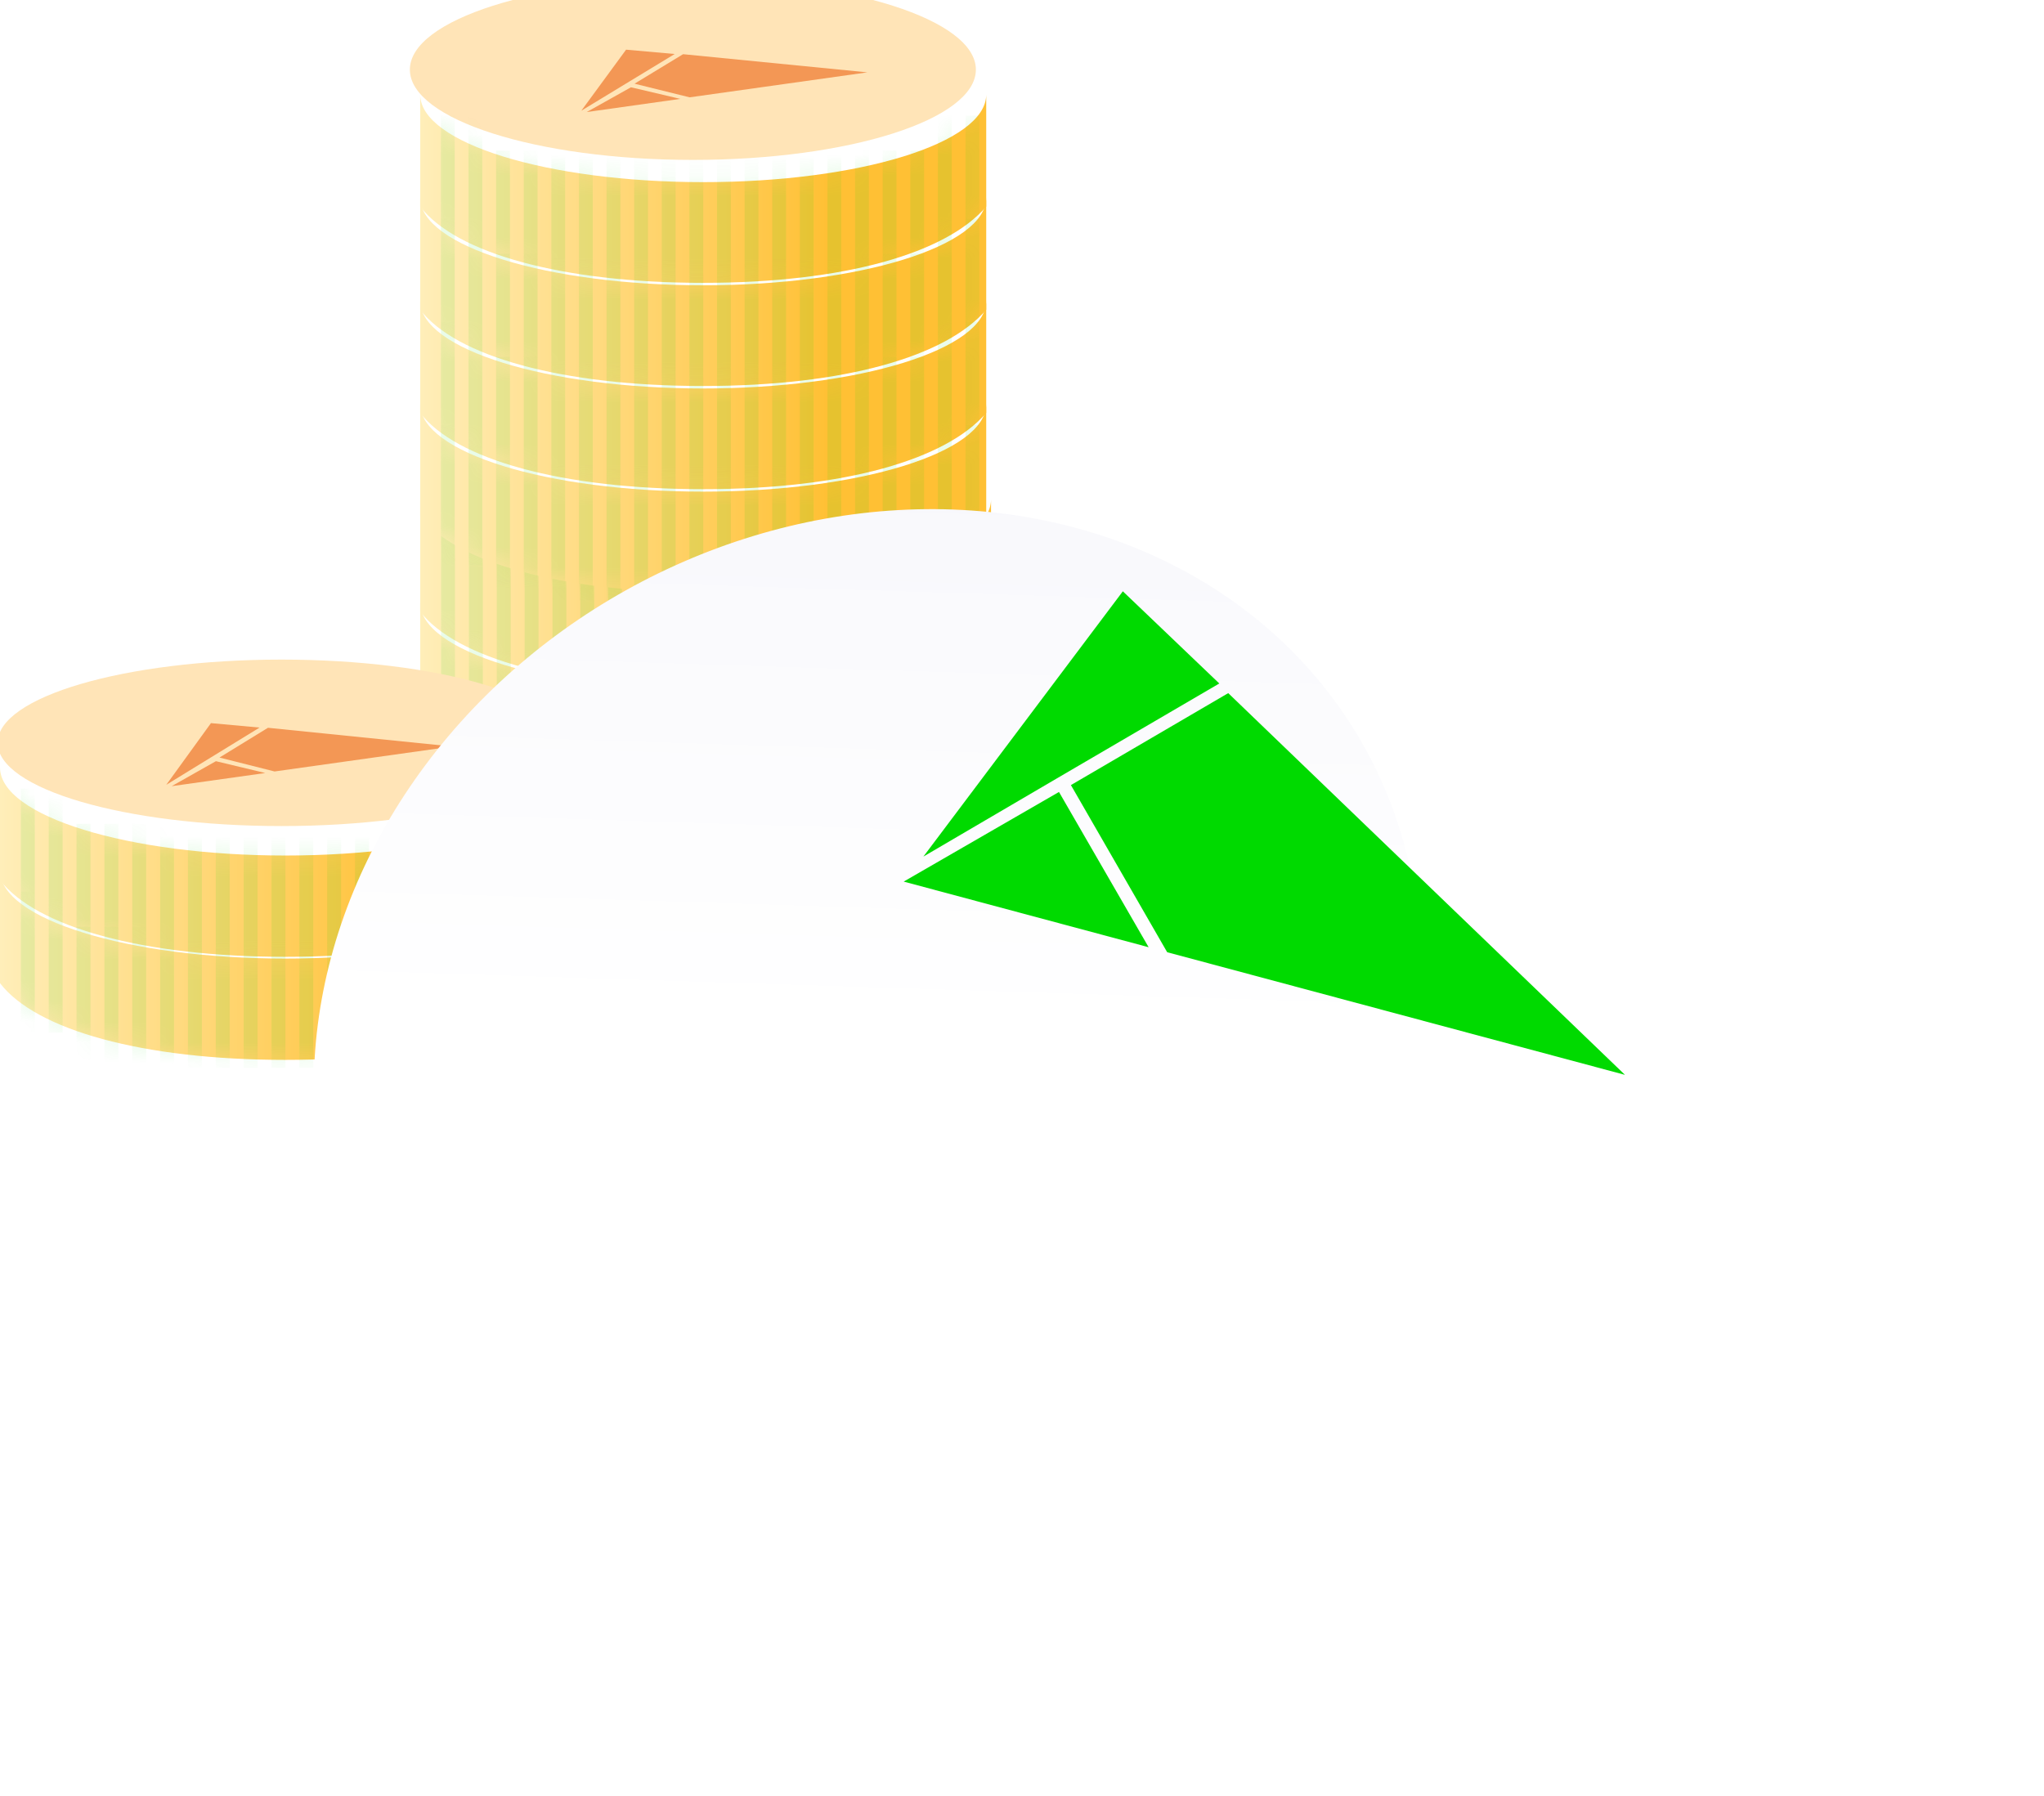 <svg width="99" height="87" viewBox="0 0 99 87" fill="none" xmlns="http://www.w3.org/2000/svg">
<path fill-rule="evenodd" clip-rule="evenodd" d="M20.352 29.625C20.352 26.908 20.352 24.192 20.352 24.192C20.352 26.538 26.541 28.44 34.176 28.44C41.811 28.44 48 26.538 48 24.192C48 24.192 48 26.594 48 29.625C46.061 31.884 41.088 33.326 34.176 33.326C27.264 33.326 22.088 31.884 20.352 29.625Z" fill="url(#paint0_linear_748_1042)"/>
<mask id="mask0_748_1042" style="mask-type:luminance" maskUnits="userSpaceOnUse" x="20" y="24" width="28" height="10">
<path fill-rule="evenodd" clip-rule="evenodd" d="M20.352 29.625C20.352 26.908 20.352 24.192 20.352 24.192C20.352 26.538 26.541 28.44 34.176 28.44C41.811 28.44 48 26.538 48 24.192C48 24.192 48 26.594 48 29.625C46.061 31.884 41.088 33.326 34.176 33.326C27.264 33.326 22.088 31.884 20.352 29.625Z" fill="white"/>
</mask>
<g mask="url(#mask0_748_1042)">
<rect x="21.363" y="25.212" width="0.674" height="6.797" fill="#00DA00" fill-opacity="0.1"/>
<rect x="22.712" y="25.212" width="0.674" height="6.797" fill="#00DA00" fill-opacity="0.1"/>
<rect x="29.456" y="26.911" width="0.674" height="6.797" fill="#00DA00" fill-opacity="0.1"/>
<rect x="26.758" y="26.911" width="0.674" height="6.797" fill="#00DA00" fill-opacity="0.1"/>
<rect x="28.107" y="26.911" width="0.674" height="6.797" fill="#00DA00" fill-opacity="0.1"/>
<rect x="30.804" y="26.911" width="0.674" height="6.797" fill="#00DA00" fill-opacity="0.1"/>
<rect x="25.41" y="26.911" width="0.674" height="6.797" fill="#00DA00" fill-opacity="0.1"/>
<rect x="24.061" y="26.911" width="0.674" height="6.797" fill="#00DA00" fill-opacity="0.1"/>
<rect x="32.153" y="26.911" width="0.674" height="6.797" fill="#00DA00" fill-opacity="0.1"/>
<rect x="33.502" y="26.911" width="0.674" height="6.797" fill="#00DA00" fill-opacity="0.1"/>
<rect x="40.245" y="26.911" width="0.674" height="6.797" fill="#00DA00" fill-opacity="0.1"/>
<rect x="37.548" y="26.911" width="0.674" height="6.797" fill="#00DA00" fill-opacity="0.1"/>
<rect x="38.896" y="26.911" width="0.674" height="6.797" fill="#00DA00" fill-opacity="0.1"/>
<rect x="41.594" y="26.911" width="0.674" height="6.797" fill="#00DA00" fill-opacity="0.1"/>
<rect x="36.199" y="26.911" width="0.674" height="6.797" fill="#00DA00" fill-opacity="0.1"/>
<rect x="46.988" y="25.212" width="0.674" height="6.797" fill="#00DA00" fill-opacity="0.1"/>
<rect x="44.291" y="26.911" width="0.674" height="6.797" fill="#00DA00" fill-opacity="0.1"/>
<rect x="45.64" y="25.212" width="0.674" height="6.797" fill="#00DA00" fill-opacity="0.1"/>
<rect x="42.942" y="26.911" width="0.674" height="6.797" fill="#00DA00" fill-opacity="0.1"/>
<rect x="34.85" y="26.911" width="0.674" height="6.797" fill="#00DA00" fill-opacity="0.1"/>
</g>
<path fill-rule="evenodd" clip-rule="evenodd" d="M20.352 34.63C20.352 31.913 20.352 29.197 20.352 29.197C20.352 31.544 26.541 33.446 34.176 33.446C41.811 33.446 48 31.544 48 29.197C48 29.197 48 31.599 48 34.63C46.061 36.889 41.088 38.331 34.176 38.331C27.264 38.331 22.088 36.889 20.352 34.63Z" fill="url(#paint1_linear_748_1042)"/>
<mask id="mask1_748_1042" style="mask-type:luminance" maskUnits="userSpaceOnUse" x="20" y="29" width="28" height="10">
<path fill-rule="evenodd" clip-rule="evenodd" d="M20.352 34.63C20.352 31.913 20.352 29.197 20.352 29.197C20.352 31.544 26.541 33.446 34.176 33.446C41.811 33.446 48 31.544 48 29.197C48 29.197 48 31.599 48 34.63C46.061 36.889 41.088 38.331 34.176 38.331C27.264 38.331 22.088 36.889 20.352 34.63Z" fill="white"/>
</mask>
<g mask="url(#mask1_748_1042)">
<rect x="21.363" y="29.8" width="0.674" height="6.797" fill="#00DA00" fill-opacity="0.1"/>
<rect x="22.712" y="29.8" width="0.674" height="6.797" fill="#00DA00" fill-opacity="0.1"/>
<rect x="29.456" y="31.499" width="0.674" height="6.797" fill="#00DA00" fill-opacity="0.1"/>
<rect x="26.758" y="31.499" width="0.674" height="6.797" fill="#00DA00" fill-opacity="0.1"/>
<rect x="28.107" y="31.499" width="0.674" height="6.797" fill="#00DA00" fill-opacity="0.1"/>
<rect x="30.804" y="31.499" width="0.674" height="6.797" fill="#00DA00" fill-opacity="0.1"/>
<rect x="25.41" y="31.499" width="0.674" height="6.797" fill="#00DA00" fill-opacity="0.1"/>
<rect x="24.061" y="31.499" width="0.674" height="6.797" fill="#00DA00" fill-opacity="0.1"/>
<rect x="32.153" y="31.499" width="0.674" height="6.797" fill="#00DA00" fill-opacity="0.1"/>
<rect x="33.502" y="31.499" width="0.674" height="6.797" fill="#00DA00" fill-opacity="0.1"/>
<rect x="40.245" y="31.499" width="0.674" height="6.797" fill="#00DA00" fill-opacity="0.1"/>
<rect x="37.548" y="31.499" width="0.674" height="6.797" fill="#00DA00" fill-opacity="0.1"/>
<rect x="38.896" y="31.499" width="0.674" height="6.797" fill="#00DA00" fill-opacity="0.1"/>
<rect x="41.594" y="31.499" width="0.674" height="6.797" fill="#00DA00" fill-opacity="0.1"/>
<rect x="36.199" y="31.499" width="0.674" height="6.797" fill="#00DA00" fill-opacity="0.1"/>
<rect x="46.988" y="29.8" width="0.674" height="6.797" fill="#00DA00" fill-opacity="0.1"/>
<rect x="44.291" y="31.499" width="0.674" height="6.797" fill="#00DA00" fill-opacity="0.1"/>
<rect x="45.64" y="29.8" width="0.674" height="6.797" fill="#00DA00" fill-opacity="0.1"/>
<rect x="42.942" y="31.499" width="0.674" height="6.797" fill="#00DA00" fill-opacity="0.1"/>
<rect x="34.85" y="31.499" width="0.674" height="6.797" fill="#00DA00" fill-opacity="0.1"/>
</g>
<path fill-rule="evenodd" clip-rule="evenodd" d="M20.352 39.636C20.352 36.918 20.352 34.203 20.352 34.203C20.352 36.549 26.541 38.451 34.176 38.451C41.811 38.451 48 36.549 48 34.203C48 34.203 48 36.604 48 39.636C46.061 41.895 41.088 43.337 34.176 43.337C27.264 43.337 22.088 41.895 20.352 39.636Z" fill="url(#paint2_linear_748_1042)"/>
<mask id="mask2_748_1042" style="mask-type:luminance" maskUnits="userSpaceOnUse" x="20" y="34" width="28" height="10">
<path fill-rule="evenodd" clip-rule="evenodd" d="M20.352 39.636C20.352 36.918 20.352 34.203 20.352 34.203C20.352 36.549 26.541 38.451 34.176 38.451C41.811 38.451 48 36.549 48 34.203C48 34.203 48 36.604 48 39.636C46.061 41.895 41.088 43.337 34.176 43.337C27.264 43.337 22.088 41.895 20.352 39.636Z" fill="white"/>
</mask>
<g mask="url(#mask2_748_1042)">
<rect x="21.363" y="35.222" width="0.674" height="6.797" fill="#00DA00" fill-opacity="0.1"/>
<rect x="22.712" y="35.222" width="0.674" height="6.797" fill="#00DA00" fill-opacity="0.1"/>
<rect x="29.456" y="36.921" width="0.674" height="6.797" fill="#00DA00" fill-opacity="0.1"/>
<rect x="26.758" y="36.921" width="0.674" height="6.797" fill="#00DA00" fill-opacity="0.1"/>
<rect x="28.107" y="36.921" width="0.674" height="6.797" fill="#00DA00" fill-opacity="0.1"/>
<rect x="30.804" y="36.921" width="0.674" height="6.797" fill="#00DA00" fill-opacity="0.1"/>
<rect x="25.41" y="36.921" width="0.674" height="6.797" fill="#00DA00" fill-opacity="0.1"/>
<rect x="24.061" y="36.921" width="0.674" height="6.797" fill="#00DA00" fill-opacity="0.1"/>
<rect x="32.153" y="36.921" width="0.674" height="6.797" fill="#00DA00" fill-opacity="0.1"/>
<rect x="33.502" y="36.921" width="0.674" height="6.797" fill="#00DA00" fill-opacity="0.1"/>
<rect x="40.245" y="36.921" width="0.674" height="6.797" fill="#00DA00" fill-opacity="0.1"/>
<rect x="37.548" y="36.921" width="0.674" height="6.797" fill="#00DA00" fill-opacity="0.1"/>
<rect x="38.896" y="36.921" width="0.674" height="6.797" fill="#00DA00" fill-opacity="0.1"/>
<rect x="41.594" y="36.921" width="0.674" height="6.797" fill="#00DA00" fill-opacity="0.1"/>
<rect x="36.199" y="36.921" width="0.674" height="6.797" fill="#00DA00" fill-opacity="0.1"/>
<rect x="46.988" y="35.222" width="0.674" height="6.797" fill="#00DA00" fill-opacity="0.1"/>
<rect x="44.291" y="36.921" width="0.674" height="6.797" fill="#00DA00" fill-opacity="0.1"/>
<rect x="45.64" y="35.222" width="0.674" height="6.797" fill="#00DA00" fill-opacity="0.1"/>
<rect x="42.942" y="36.921" width="0.674" height="6.797" fill="#00DA00" fill-opacity="0.1"/>
<rect x="34.85" y="36.921" width="0.674" height="6.797" fill="#00DA00" fill-opacity="0.1"/>
</g>
<path fill-rule="evenodd" clip-rule="evenodd" d="M20.352 44.641C20.352 41.923 20.352 39.208 20.352 39.208C20.352 41.554 26.541 43.456 34.176 43.456C41.811 43.456 48 41.554 48 39.208C48 39.208 48 41.609 48 44.641C46.061 46.9 41.088 48.342 34.176 48.342C27.264 48.342 22.088 46.9 20.352 44.641Z" fill="url(#paint3_linear_748_1042)"/>
<mask id="mask3_748_1042" style="mask-type:luminance" maskUnits="userSpaceOnUse" x="20" y="39" width="28" height="10">
<path fill-rule="evenodd" clip-rule="evenodd" d="M20.352 44.641C20.352 41.923 20.352 39.208 20.352 39.208C20.352 41.554 26.541 43.456 34.176 43.456C41.811 43.456 48 41.554 48 39.208C48 39.208 48 41.609 48 44.641C46.061 46.9 41.088 48.342 34.176 48.342C27.264 48.342 22.088 46.9 20.352 44.641Z" fill="white"/>
</mask>
<g mask="url(#mask3_748_1042)">
<rect x="21.363" y="40.227" width="0.674" height="6.797" fill="#00DA00" fill-opacity="0.1"/>
<rect x="22.712" y="40.227" width="0.674" height="6.797" fill="#00DA00" fill-opacity="0.1"/>
<rect x="29.456" y="41.927" width="0.674" height="6.797" fill="#00DA00" fill-opacity="0.1"/>
<rect x="26.758" y="41.927" width="0.674" height="6.797" fill="#00DA00" fill-opacity="0.1"/>
<rect x="28.107" y="41.927" width="0.674" height="6.797" fill="#00DA00" fill-opacity="0.1"/>
<rect x="30.804" y="41.927" width="0.674" height="6.797" fill="#00DA00" fill-opacity="0.1"/>
<rect x="25.41" y="41.927" width="0.674" height="6.797" fill="#00DA00" fill-opacity="0.1"/>
<rect x="24.061" y="41.927" width="0.674" height="6.797" fill="#00DA00" fill-opacity="0.1"/>
<rect x="32.153" y="41.927" width="0.674" height="6.797" fill="#00DA00" fill-opacity="0.1"/>
<rect x="33.502" y="41.927" width="0.674" height="6.797" fill="#00DA00" fill-opacity="0.1"/>
<rect x="40.245" y="41.927" width="0.674" height="6.797" fill="#00DA00" fill-opacity="0.1"/>
<rect x="37.548" y="41.927" width="0.674" height="6.797" fill="#00DA00" fill-opacity="0.1"/>
<rect x="38.896" y="41.927" width="0.674" height="6.797" fill="#00DA00" fill-opacity="0.1"/>
<rect x="41.594" y="41.927" width="0.674" height="6.797" fill="#00DA00" fill-opacity="0.1"/>
<rect x="36.199" y="41.927" width="0.674" height="6.797" fill="#00DA00" fill-opacity="0.1"/>
<rect x="46.988" y="40.227" width="0.674" height="6.797" fill="#00DA00" fill-opacity="0.1"/>
<rect x="44.291" y="41.927" width="0.674" height="6.797" fill="#00DA00" fill-opacity="0.1"/>
<rect x="45.64" y="40.227" width="0.674" height="6.797" fill="#00DA00" fill-opacity="0.1"/>
<rect x="42.942" y="41.927" width="0.674" height="6.797" fill="#00DA00" fill-opacity="0.1"/>
<rect x="34.85" y="41.927" width="0.674" height="6.797" fill="#00DA00" fill-opacity="0.1"/>
</g>
<g filter="url(#filter0_i_748_1042)">
<ellipse cx="34.059" cy="4.373" rx="13.707" ry="4.373" fill="#FFE4B7"/>
</g>
<path fill-rule="evenodd" clip-rule="evenodd" d="M20.352 10.006C20.352 7.292 20.352 4.581 20.352 4.581C20.352 6.924 26.489 8.823 34.059 8.823C41.63 8.823 47.767 6.924 47.767 4.581C47.767 4.581 47.767 6.979 47.767 10.006C45.844 12.261 40.913 13.701 34.059 13.701C27.206 13.701 22.073 12.261 20.352 10.006Z" fill="url(#paint4_linear_748_1042)"/>
<mask id="mask4_748_1042" style="mask-type:luminance" maskUnits="userSpaceOnUse" x="20" y="4" width="28" height="10">
<path fill-rule="evenodd" clip-rule="evenodd" d="M20.352 10.006C20.352 7.292 20.352 4.581 20.352 4.581C20.352 6.924 26.489 8.823 34.059 8.823C41.63 8.823 47.767 6.924 47.767 4.581C47.767 4.581 47.767 6.979 47.767 10.006C45.844 12.261 40.913 13.701 34.059 13.701C27.206 13.701 22.073 12.261 20.352 10.006Z" fill="white"/>
</mask>
<g mask="url(#mask4_748_1042)">
<rect x="21.355" y="5.599" width="0.669" height="6.787" fill="#00DA00" fill-opacity="0.1"/>
<rect x="22.692" y="5.599" width="0.669" height="6.787" fill="#00DA00" fill-opacity="0.1"/>
<rect x="29.379" y="7.296" width="0.669" height="6.787" fill="#00DA00" fill-opacity="0.1"/>
<rect x="26.704" y="7.296" width="0.669" height="6.787" fill="#00DA00" fill-opacity="0.1"/>
<rect x="28.041" y="7.296" width="0.669" height="6.787" fill="#00DA00" fill-opacity="0.1"/>
<rect x="30.716" y="7.296" width="0.669" height="6.787" fill="#00DA00" fill-opacity="0.1"/>
<rect x="25.367" y="7.296" width="0.669" height="6.787" fill="#00DA00" fill-opacity="0.1"/>
<rect x="24.03" y="7.296" width="0.669" height="6.787" fill="#00DA00" fill-opacity="0.1"/>
<rect x="32.053" y="7.296" width="0.669" height="6.787" fill="#00DA00" fill-opacity="0.1"/>
<rect x="33.391" y="7.296" width="0.669" height="6.787" fill="#00DA00" fill-opacity="0.1"/>
<rect x="40.077" y="7.296" width="0.669" height="6.787" fill="#00DA00" fill-opacity="0.1"/>
<rect x="37.403" y="7.296" width="0.669" height="6.787" fill="#00DA00" fill-opacity="0.1"/>
<rect x="38.74" y="7.296" width="0.669" height="6.787" fill="#00DA00" fill-opacity="0.1"/>
<rect x="41.414" y="7.296" width="0.669" height="6.787" fill="#00DA00" fill-opacity="0.1"/>
<rect x="36.065" y="7.296" width="0.669" height="6.787" fill="#00DA00" fill-opacity="0.1"/>
<rect x="46.764" y="5.599" width="0.669" height="6.787" fill="#00DA00" fill-opacity="0.1"/>
<rect x="44.089" y="7.296" width="0.669" height="6.787" fill="#00DA00" fill-opacity="0.1"/>
<rect x="45.426" y="5.599" width="0.669" height="6.787" fill="#00DA00" fill-opacity="0.1"/>
<rect x="42.752" y="7.296" width="0.669" height="6.787" fill="#00DA00" fill-opacity="0.1"/>
<rect x="34.728" y="7.296" width="0.669" height="6.787" fill="#00DA00" fill-opacity="0.1"/>
</g>
<path fill-rule="evenodd" clip-rule="evenodd" d="M20.352 15.003C20.352 12.29 20.352 9.578 20.352 9.578C20.352 11.921 26.489 13.82 34.059 13.82C41.63 13.82 47.767 11.921 47.767 9.578C47.767 9.578 47.767 11.976 47.767 15.003C45.844 17.259 40.913 18.698 34.059 18.698C27.206 18.698 22.073 17.259 20.352 15.003Z" fill="url(#paint5_linear_748_1042)"/>
<mask id="mask5_748_1042" style="mask-type:luminance" maskUnits="userSpaceOnUse" x="20" y="9" width="28" height="10">
<path fill-rule="evenodd" clip-rule="evenodd" d="M20.352 15.003C20.352 12.29 20.352 9.578 20.352 9.578C20.352 11.921 26.489 13.82 34.059 13.82C41.63 13.82 47.767 11.921 47.767 9.578C47.767 9.578 47.767 11.976 47.767 15.003C45.844 17.259 40.913 18.698 34.059 18.698C27.206 18.698 22.073 17.259 20.352 15.003Z" fill="white"/>
</mask>
<g mask="url(#mask5_748_1042)">
<rect x="21.355" y="10.597" width="0.669" height="6.787" fill="#00DA00" fill-opacity="0.1"/>
<rect x="22.692" y="10.597" width="0.669" height="6.787" fill="#00DA00" fill-opacity="0.1"/>
<rect x="29.379" y="12.293" width="0.669" height="6.787" fill="#00DA00" fill-opacity="0.1"/>
<rect x="26.704" y="12.293" width="0.669" height="6.787" fill="#00DA00" fill-opacity="0.1"/>
<rect x="28.041" y="12.293" width="0.669" height="6.787" fill="#00DA00" fill-opacity="0.1"/>
<rect x="30.716" y="12.293" width="0.669" height="6.787" fill="#00DA00" fill-opacity="0.1"/>
<rect x="25.367" y="12.293" width="0.669" height="6.787" fill="#00DA00" fill-opacity="0.1"/>
<rect x="24.03" y="12.293" width="0.669" height="6.787" fill="#00DA00" fill-opacity="0.1"/>
<rect x="32.053" y="12.293" width="0.669" height="6.787" fill="#00DA00" fill-opacity="0.1"/>
<rect x="33.391" y="12.293" width="0.669" height="6.787" fill="#00DA00" fill-opacity="0.1"/>
<rect x="40.077" y="12.293" width="0.669" height="6.787" fill="#00DA00" fill-opacity="0.1"/>
<rect x="37.403" y="12.293" width="0.669" height="6.787" fill="#00DA00" fill-opacity="0.1"/>
<rect x="38.74" y="12.293" width="0.669" height="6.787" fill="#00DA00" fill-opacity="0.1"/>
<rect x="41.414" y="12.293" width="0.669" height="6.787" fill="#00DA00" fill-opacity="0.1"/>
<rect x="36.065" y="12.293" width="0.669" height="6.787" fill="#00DA00" fill-opacity="0.1"/>
<rect x="46.764" y="10.597" width="0.669" height="6.787" fill="#00DA00" fill-opacity="0.1"/>
<rect x="44.089" y="12.293" width="0.669" height="6.787" fill="#00DA00" fill-opacity="0.1"/>
<rect x="45.426" y="10.597" width="0.669" height="6.787" fill="#00DA00" fill-opacity="0.1"/>
<rect x="42.752" y="12.293" width="0.669" height="6.787" fill="#00DA00" fill-opacity="0.1"/>
<rect x="34.728" y="12.293" width="0.669" height="6.787" fill="#00DA00" fill-opacity="0.1"/>
</g>
<path fill-rule="evenodd" clip-rule="evenodd" d="M20.352 20.001C20.352 17.287 20.352 14.576 20.352 14.576C20.352 16.919 26.489 18.818 34.059 18.818C41.63 18.818 47.767 16.919 47.767 14.576C47.767 14.576 47.767 16.974 47.767 20.001C45.844 22.256 40.913 23.696 34.059 23.696C27.206 23.696 22.073 22.256 20.352 20.001Z" fill="url(#paint6_linear_748_1042)"/>
<mask id="mask6_748_1042" style="mask-type:luminance" maskUnits="userSpaceOnUse" x="20" y="14" width="28" height="10">
<path fill-rule="evenodd" clip-rule="evenodd" d="M20.352 20.001C20.352 17.287 20.352 14.576 20.352 14.576C20.352 16.919 26.489 18.818 34.059 18.818C41.63 18.818 47.767 16.919 47.767 14.576C47.767 14.576 47.767 16.974 47.767 20.001C45.844 22.256 40.913 23.696 34.059 23.696C27.206 23.696 22.073 22.256 20.352 20.001Z" fill="white"/>
</mask>
<g mask="url(#mask6_748_1042)">
<rect x="21.355" y="15.594" width="0.669" height="6.787" fill="#00DA00" fill-opacity="0.1"/>
<rect x="22.692" y="15.594" width="0.669" height="6.787" fill="#00DA00" fill-opacity="0.1"/>
<rect x="29.379" y="17.291" width="0.669" height="6.787" fill="#00DA00" fill-opacity="0.1"/>
<rect x="26.704" y="17.291" width="0.669" height="6.787" fill="#00DA00" fill-opacity="0.1"/>
<rect x="28.041" y="17.291" width="0.669" height="6.787" fill="#00DA00" fill-opacity="0.1"/>
<rect x="30.716" y="17.291" width="0.669" height="6.787" fill="#00DA00" fill-opacity="0.1"/>
<rect x="25.367" y="17.291" width="0.669" height="6.787" fill="#00DA00" fill-opacity="0.1"/>
<rect x="24.03" y="17.291" width="0.669" height="6.787" fill="#00DA00" fill-opacity="0.1"/>
<rect x="32.053" y="17.291" width="0.669" height="6.787" fill="#00DA00" fill-opacity="0.1"/>
<rect x="33.391" y="17.291" width="0.669" height="6.787" fill="#00DA00" fill-opacity="0.1"/>
<rect x="40.077" y="17.291" width="0.669" height="6.787" fill="#00DA00" fill-opacity="0.1"/>
<rect x="37.403" y="17.291" width="0.669" height="6.787" fill="#00DA00" fill-opacity="0.1"/>
<rect x="38.74" y="17.291" width="0.669" height="6.787" fill="#00DA00" fill-opacity="0.1"/>
<rect x="41.414" y="17.291" width="0.669" height="6.787" fill="#00DA00" fill-opacity="0.1"/>
<rect x="36.065" y="17.291" width="0.669" height="6.787" fill="#00DA00" fill-opacity="0.1"/>
<rect x="46.764" y="15.594" width="0.669" height="6.787" fill="#00DA00" fill-opacity="0.1"/>
<rect x="44.089" y="17.291" width="0.669" height="6.787" fill="#00DA00" fill-opacity="0.1"/>
<rect x="45.426" y="15.594" width="0.669" height="6.787" fill="#00DA00" fill-opacity="0.1"/>
<rect x="42.752" y="17.291" width="0.669" height="6.787" fill="#00DA00" fill-opacity="0.1"/>
<rect x="34.728" y="17.291" width="0.669" height="6.787" fill="#00DA00" fill-opacity="0.1"/>
</g>
<path fill-rule="evenodd" clip-rule="evenodd" d="M20.352 24.998C20.352 22.285 20.352 19.573 20.352 19.573C20.352 21.916 26.489 23.815 34.059 23.815C41.63 23.815 47.767 21.916 47.767 19.573C47.767 19.573 47.767 21.971 47.767 24.998C45.844 27.254 40.913 28.693 34.059 28.693C27.206 28.693 22.073 27.254 20.352 24.998Z" fill="url(#paint7_linear_748_1042)"/>
<mask id="mask7_748_1042" style="mask-type:luminance" maskUnits="userSpaceOnUse" x="20" y="19" width="28" height="10">
<path fill-rule="evenodd" clip-rule="evenodd" d="M20.352 24.998C20.352 22.285 20.352 19.573 20.352 19.573C20.352 21.916 26.489 23.815 34.059 23.815C41.63 23.815 47.767 21.916 47.767 19.573C47.767 19.573 47.767 21.971 47.767 24.998C45.844 27.254 40.913 28.693 34.059 28.693C27.206 28.693 22.073 27.254 20.352 24.998Z" fill="white"/>
</mask>
<g mask="url(#mask7_748_1042)">
<rect x="21.355" y="20.591" width="0.669" height="6.787" fill="#00DA00" fill-opacity="0.1"/>
<rect x="22.692" y="20.591" width="0.669" height="6.787" fill="#00DA00" fill-opacity="0.1"/>
<rect x="29.379" y="22.288" width="0.669" height="6.787" fill="#00DA00" fill-opacity="0.1"/>
<rect x="26.704" y="22.288" width="0.669" height="6.787" fill="#00DA00" fill-opacity="0.1"/>
<rect x="28.041" y="22.288" width="0.669" height="6.787" fill="#00DA00" fill-opacity="0.1"/>
<rect x="30.716" y="22.288" width="0.669" height="6.787" fill="#00DA00" fill-opacity="0.1"/>
<rect x="25.367" y="22.288" width="0.669" height="6.787" fill="#00DA00" fill-opacity="0.1"/>
<rect x="24.03" y="22.288" width="0.669" height="6.787" fill="#00DA00" fill-opacity="0.1"/>
<rect x="32.053" y="22.288" width="0.669" height="6.787" fill="#00DA00" fill-opacity="0.1"/>
<rect x="33.391" y="22.288" width="0.669" height="6.787" fill="#00DA00" fill-opacity="0.1"/>
<rect x="40.077" y="22.288" width="0.669" height="6.787" fill="#00DA00" fill-opacity="0.1"/>
<rect x="37.403" y="22.288" width="0.669" height="6.787" fill="#00DA00" fill-opacity="0.1"/>
<rect x="38.74" y="22.288" width="0.669" height="6.787" fill="#00DA00" fill-opacity="0.1"/>
<rect x="41.414" y="22.288" width="0.669" height="6.787" fill="#00DA00" fill-opacity="0.1"/>
<rect x="36.065" y="22.288" width="0.669" height="6.787" fill="#00DA00" fill-opacity="0.1"/>
<rect x="46.764" y="20.591" width="0.669" height="6.787" fill="#00DA00" fill-opacity="0.1"/>
<rect x="44.089" y="22.288" width="0.669" height="6.787" fill="#00DA00" fill-opacity="0.1"/>
<rect x="45.426" y="20.591" width="0.669" height="6.787" fill="#00DA00" fill-opacity="0.1"/>
<rect x="42.752" y="22.288" width="0.669" height="6.787" fill="#00DA00" fill-opacity="0.1"/>
<rect x="34.728" y="22.288" width="0.669" height="6.787" fill="#00DA00" fill-opacity="0.1"/>
</g>
<path fill-rule="evenodd" clip-rule="evenodd" d="M32.678 2.616L30.324 2.406L28.157 5.362L32.678 2.616ZM33.085 2.625L42.01 3.505L33.401 4.715L30.733 4.054L33.085 2.625ZM30.56 4.228L32.951 4.79L28.417 5.428L30.56 4.228Z" fill="#F39755"/>
<g filter="url(#filter1_i_748_1042)">
<ellipse cx="14.133" cy="36.984" rx="13.749" ry="4.032" fill="#FFE4B7"/>
</g>
<path fill-rule="evenodd" clip-rule="evenodd" d="M12.572 35.245L10.218 35.029L8.054 38.017L12.572 35.245ZM12.979 35.255L21.907 36.161L13.299 37.371L10.63 36.697L12.979 35.255ZM10.457 36.873L12.849 37.446L8.315 38.083L10.457 36.873Z" fill="#F39755"/>
<path fill-rule="evenodd" clip-rule="evenodd" d="M0 42.633C0 39.903 0 37.176 0 37.176C0 39.532 6.189 41.443 13.824 41.443C21.459 41.443 27.648 39.532 27.648 37.176C27.648 37.176 27.648 39.588 27.648 42.633C25.709 44.902 20.736 46.35 13.824 46.35C6.912 46.35 1.736 44.902 0 42.633Z" fill="url(#paint8_linear_748_1042)"/>
<mask id="mask8_748_1042" style="mask-type:luminance" maskUnits="userSpaceOnUse" x="0" y="37" width="28" height="10">
<path fill-rule="evenodd" clip-rule="evenodd" d="M0 42.633C0 39.903 0 37.176 0 37.176C0 39.532 6.189 41.443 13.824 41.443C21.459 41.443 27.648 39.532 27.648 37.176C27.648 37.176 27.648 39.588 27.648 42.633C25.709 44.902 20.736 46.35 13.824 46.35C6.912 46.35 1.736 44.902 0 42.633Z" fill="white"/>
</mask>
<g mask="url(#mask8_748_1042)">
<rect x="1.012" y="38.2" width="0.674" height="6.827" fill="#00DA00" fill-opacity="0.1"/>
<rect x="2.36" y="38.2" width="0.674" height="6.827" fill="#00DA00" fill-opacity="0.1"/>
<rect x="9.104" y="39.907" width="0.674" height="6.827" fill="#00DA00" fill-opacity="0.1"/>
<rect x="6.406" y="39.907" width="0.674" height="6.827" fill="#00DA00" fill-opacity="0.1"/>
<rect x="7.755" y="39.907" width="0.674" height="6.827" fill="#00DA00" fill-opacity="0.1"/>
<rect x="10.452" y="39.907" width="0.674" height="6.827" fill="#00DA00" fill-opacity="0.1"/>
<rect x="5.058" y="39.907" width="0.674" height="6.827" fill="#00DA00" fill-opacity="0.1"/>
<rect x="3.709" y="39.907" width="0.674" height="6.827" fill="#00DA00" fill-opacity="0.1"/>
<rect x="11.801" y="39.907" width="0.674" height="6.827" fill="#00DA00" fill-opacity="0.1"/>
<rect x="13.15" y="39.907" width="0.674" height="6.827" fill="#00DA00" fill-opacity="0.1"/>
<rect x="19.893" y="39.907" width="0.674" height="6.827" fill="#00DA00" fill-opacity="0.1"/>
<rect x="17.196" y="39.907" width="0.674" height="6.827" fill="#00DA00" fill-opacity="0.1"/>
<rect x="18.544" y="39.907" width="0.674" height="6.827" fill="#00DA00" fill-opacity="0.1"/>
<rect x="21.242" y="39.907" width="0.674" height="6.827" fill="#00DA00" fill-opacity="0.1"/>
<rect x="15.847" y="39.907" width="0.674" height="6.827" fill="#00DA00" fill-opacity="0.1"/>
<rect x="26.637" y="38.2" width="0.674" height="6.827" fill="#00DA00" fill-opacity="0.1"/>
<rect x="23.939" y="39.907" width="0.674" height="6.827" fill="#00DA00" fill-opacity="0.1"/>
<rect x="25.288" y="38.2" width="0.674" height="6.827" fill="#00DA00" fill-opacity="0.1"/>
<rect x="22.59" y="39.907" width="0.674" height="6.827" fill="#00DA00" fill-opacity="0.1"/>
<rect x="14.498" y="39.907" width="0.674" height="6.827" fill="#00DA00" fill-opacity="0.1"/>
</g>
<path fill-rule="evenodd" clip-rule="evenodd" d="M0 47.625C0 44.895 0 42.168 0 42.168C0 44.524 6.189 46.435 13.824 46.435C21.459 46.435 27.648 44.524 27.648 42.168C27.648 42.168 27.648 44.58 27.648 47.625C25.709 49.894 20.736 51.342 13.824 51.342C6.912 51.342 1.736 49.894 0 47.625Z" fill="url(#paint9_linear_748_1042)"/>
<mask id="mask9_748_1042" style="mask-type:luminance" maskUnits="userSpaceOnUse" x="0" y="42" width="28" height="10">
<path fill-rule="evenodd" clip-rule="evenodd" d="M0 47.625C0 44.895 0 42.168 0 42.168C0 44.524 6.189 46.435 13.824 46.435C21.459 46.435 27.648 44.524 27.648 42.168C27.648 42.168 27.648 44.58 27.648 47.625C25.709 49.894 20.736 51.342 13.824 51.342C6.912 51.342 1.736 49.894 0 47.625Z" fill="white"/>
</mask>
<g mask="url(#mask9_748_1042)">
<rect x="1.012" y="43.192" width="0.674" height="6.827" fill="#00DA00" fill-opacity="0.1"/>
<rect x="2.36" y="43.192" width="0.674" height="6.827" fill="#00DA00" fill-opacity="0.1"/>
<rect x="9.104" y="44.899" width="0.674" height="6.827" fill="#00DA00" fill-opacity="0.1"/>
<rect x="6.406" y="44.899" width="0.674" height="6.827" fill="#00DA00" fill-opacity="0.1"/>
<rect x="7.755" y="44.899" width="0.674" height="6.827" fill="#00DA00" fill-opacity="0.1"/>
<rect x="10.452" y="44.899" width="0.674" height="6.827" fill="#00DA00" fill-opacity="0.1"/>
<rect x="5.058" y="44.899" width="0.674" height="6.827" fill="#00DA00" fill-opacity="0.1"/>
<rect x="3.709" y="44.899" width="0.674" height="6.827" fill="#00DA00" fill-opacity="0.1"/>
<rect x="11.801" y="44.899" width="0.674" height="6.827" fill="#00DA00" fill-opacity="0.1"/>
<rect x="13.15" y="44.899" width="0.674" height="6.827" fill="#00DA00" fill-opacity="0.1"/>
<rect x="19.893" y="44.899" width="0.674" height="6.827" fill="#00DA00" fill-opacity="0.1"/>
<rect x="17.196" y="44.899" width="0.674" height="6.827" fill="#00DA00" fill-opacity="0.1"/>
<rect x="18.544" y="44.899" width="0.674" height="6.827" fill="#00DA00" fill-opacity="0.1"/>
<rect x="21.242" y="44.899" width="0.674" height="6.827" fill="#00DA00" fill-opacity="0.1"/>
<rect x="15.847" y="44.899" width="0.674" height="6.827" fill="#00DA00" fill-opacity="0.1"/>
<rect x="26.637" y="43.192" width="0.674" height="6.827" fill="#00DA00" fill-opacity="0.1"/>
<rect x="23.939" y="44.899" width="0.674" height="6.827" fill="#00DA00" fill-opacity="0.1"/>
<rect x="25.288" y="43.192" width="0.674" height="6.827" fill="#00DA00" fill-opacity="0.1"/>
<rect x="22.59" y="44.899" width="0.674" height="6.827" fill="#00DA00" fill-opacity="0.1"/>
<rect x="14.498" y="44.899" width="0.674" height="6.827" fill="#00DA00" fill-opacity="0.1"/>
</g>
<g filter="url(#filter2_di_748_1042)">
<ellipse cx="63" cy="43.725" rx="27.629" ry="24.145" transform="rotate(-30 63 43.725)" fill="url(#paint10_linear_748_1042)"/>
</g>
<path d="M51.869 38.031L56.532 46.127L78.705 52.068L59.489 33.576L51.869 38.031Z" fill="#00DA00"/>
<path d="M51.291 38.364L43.77 42.706L55.633 45.885L51.291 38.364Z" fill="#00DA00"/>
<path d="M51.27 37.659L59.056 33.109L54.384 28.644L44.724 41.494L51.27 37.659Z" fill="#00DA00"/>
<defs>
<filter id="filter0_i_748_1042" x="20.352" y="0" width="27.415" height="8.746" filterUnits="userSpaceOnUse" color-interpolation-filters="sRGB">
<feFlood flood-opacity="0" result="BackgroundImageFix"/>
<feBlend mode="normal" in="SourceGraphic" in2="BackgroundImageFix" result="shape"/>
<feColorMatrix in="SourceAlpha" type="matrix" values="0 0 0 0 0 0 0 0 0 0 0 0 0 0 0 0 0 0 127 0" result="hardAlpha"/>
<feOffset dx="-0.5" dy="-1"/>
<feComposite in2="hardAlpha" operator="arithmetic" k2="-1" k3="1"/>
<feColorMatrix type="matrix" values="0 0 0 0 1 0 0 0 0 0.685 0 0 0 0 0 0 0 0 1 0"/>
<feBlend mode="normal" in2="shape" result="effect1_innerShadow_748_1042"/>
</filter>
<filter id="filter1_i_748_1042" x="0.384" y="32.952" width="27.498" height="8.064" filterUnits="userSpaceOnUse" color-interpolation-filters="sRGB">
<feFlood flood-opacity="0" result="BackgroundImageFix"/>
<feBlend mode="normal" in="SourceGraphic" in2="BackgroundImageFix" result="shape"/>
<feColorMatrix in="SourceAlpha" type="matrix" values="0 0 0 0 0 0 0 0 0 0 0 0 0 0 0 0 0 0 127 0" result="hardAlpha"/>
<feOffset dx="-0.5" dy="-1"/>
<feComposite in2="hardAlpha" operator="arithmetic" k2="-1" k3="1"/>
<feColorMatrix type="matrix" values="0 0 0 0 1 0 0 0 0 0.685 0 0 0 0 0 0 0 0 1 0"/>
<feBlend mode="normal" in2="shape" result="effect1_innerShadow_748_1042"/>
</filter>
<filter id="filter2_di_748_1042" x="6.194" y="16.66" width="83.613" height="70.129" filterUnits="userSpaceOnUse" color-interpolation-filters="sRGB">
<feFlood flood-opacity="0" result="BackgroundImageFix"/>
<feColorMatrix in="SourceAlpha" type="matrix" values="0 0 0 0 0 0 0 0 0 0 0 0 0 0 0 0 0 0 127 0" result="hardAlpha"/>
<feMorphology radius="10" operator="erode" in="SourceAlpha" result="effect1_dropShadow_748_1042"/>
<feOffset dx="-20" dy="8"/>
<feGaussianBlur stdDeviation="10"/>
<feComposite in2="hardAlpha" operator="out"/>
<feColorMatrix type="matrix" values="0 0 0 0 0 0 0 0 0 0 0 0 0 0 0 0 0 0 0.1 0"/>
<feBlend mode="normal" in2="BackgroundImageFix" result="effect1_dropShadow_748_1042"/>
<feBlend mode="normal" in="SourceGraphic" in2="effect1_dropShadow_748_1042" result="shape"/>
<feColorMatrix in="SourceAlpha" type="matrix" values="0 0 0 0 0 0 0 0 0 0 0 0 0 0 0 0 0 0 127 0" result="hardAlpha"/>
<feOffset dx="-1" dy="-2"/>
<feComposite in2="hardAlpha" operator="arithmetic" k2="-1" k3="1"/>
<feColorMatrix type="matrix" values="0 0 0 0 0.871 0 0 0 0 0.89 0 0 0 0 0.922 0 0 0 1 0"/>
<feBlend mode="normal" in2="shape" result="effect2_innerShadow_748_1042"/>
</filter>
<linearGradient id="paint0_linear_748_1042" x1="20.352" y1="32.056" x2="40.312" y2="32.056" gradientUnits="userSpaceOnUse">
<stop stop-color="#FFEEB9"/>
<stop offset="1" stop-color="#FFC034"/>
</linearGradient>
<linearGradient id="paint1_linear_748_1042" x1="20.352" y1="37.062" x2="40.312" y2="37.062" gradientUnits="userSpaceOnUse">
<stop stop-color="#FFEEB9"/>
<stop offset="1" stop-color="#FFC034"/>
</linearGradient>
<linearGradient id="paint2_linear_748_1042" x1="20.352" y1="42.067" x2="40.312" y2="42.067" gradientUnits="userSpaceOnUse">
<stop stop-color="#FFEEB9"/>
<stop offset="1" stop-color="#FFC034"/>
</linearGradient>
<linearGradient id="paint3_linear_748_1042" x1="20.352" y1="47.072" x2="40.312" y2="47.072" gradientUnits="userSpaceOnUse">
<stop stop-color="#FFEEB9"/>
<stop offset="1" stop-color="#FFC034"/>
</linearGradient>
<linearGradient id="paint4_linear_748_1042" x1="20.352" y1="12.433" x2="40.144" y2="12.433" gradientUnits="userSpaceOnUse">
<stop stop-color="#FFEEB9"/>
<stop offset="1" stop-color="#FFC034"/>
</linearGradient>
<linearGradient id="paint5_linear_748_1042" x1="20.352" y1="17.43" x2="40.144" y2="17.43" gradientUnits="userSpaceOnUse">
<stop stop-color="#FFEEB9"/>
<stop offset="1" stop-color="#FFC034"/>
</linearGradient>
<linearGradient id="paint6_linear_748_1042" x1="20.352" y1="22.428" x2="40.144" y2="22.428" gradientUnits="userSpaceOnUse">
<stop stop-color="#FFEEB9"/>
<stop offset="1" stop-color="#FFC034"/>
</linearGradient>
<linearGradient id="paint7_linear_748_1042" x1="20.352" y1="27.425" x2="40.144" y2="27.425" gradientUnits="userSpaceOnUse">
<stop stop-color="#FFEEB9"/>
<stop offset="1" stop-color="#FFC034"/>
</linearGradient>
<linearGradient id="paint8_linear_748_1042" x1="0" y1="45.074" x2="19.96" y2="45.074" gradientUnits="userSpaceOnUse">
<stop stop-color="#FFEEB9"/>
<stop offset="1" stop-color="#FFC034"/>
</linearGradient>
<linearGradient id="paint9_linear_748_1042" x1="0" y1="50.066" x2="19.96" y2="50.066" gradientUnits="userSpaceOnUse">
<stop stop-color="#FFEEB9"/>
<stop offset="1" stop-color="#FFC034"/>
</linearGradient>
<linearGradient id="paint10_linear_748_1042" x1="77.003" y1="11.713" x2="58.754" y2="41.104" gradientUnits="userSpaceOnUse">
<stop stop-color="#F6F6FB"/>
<stop offset="1" stop-color="white"/>
</linearGradient>
</defs>
</svg>
